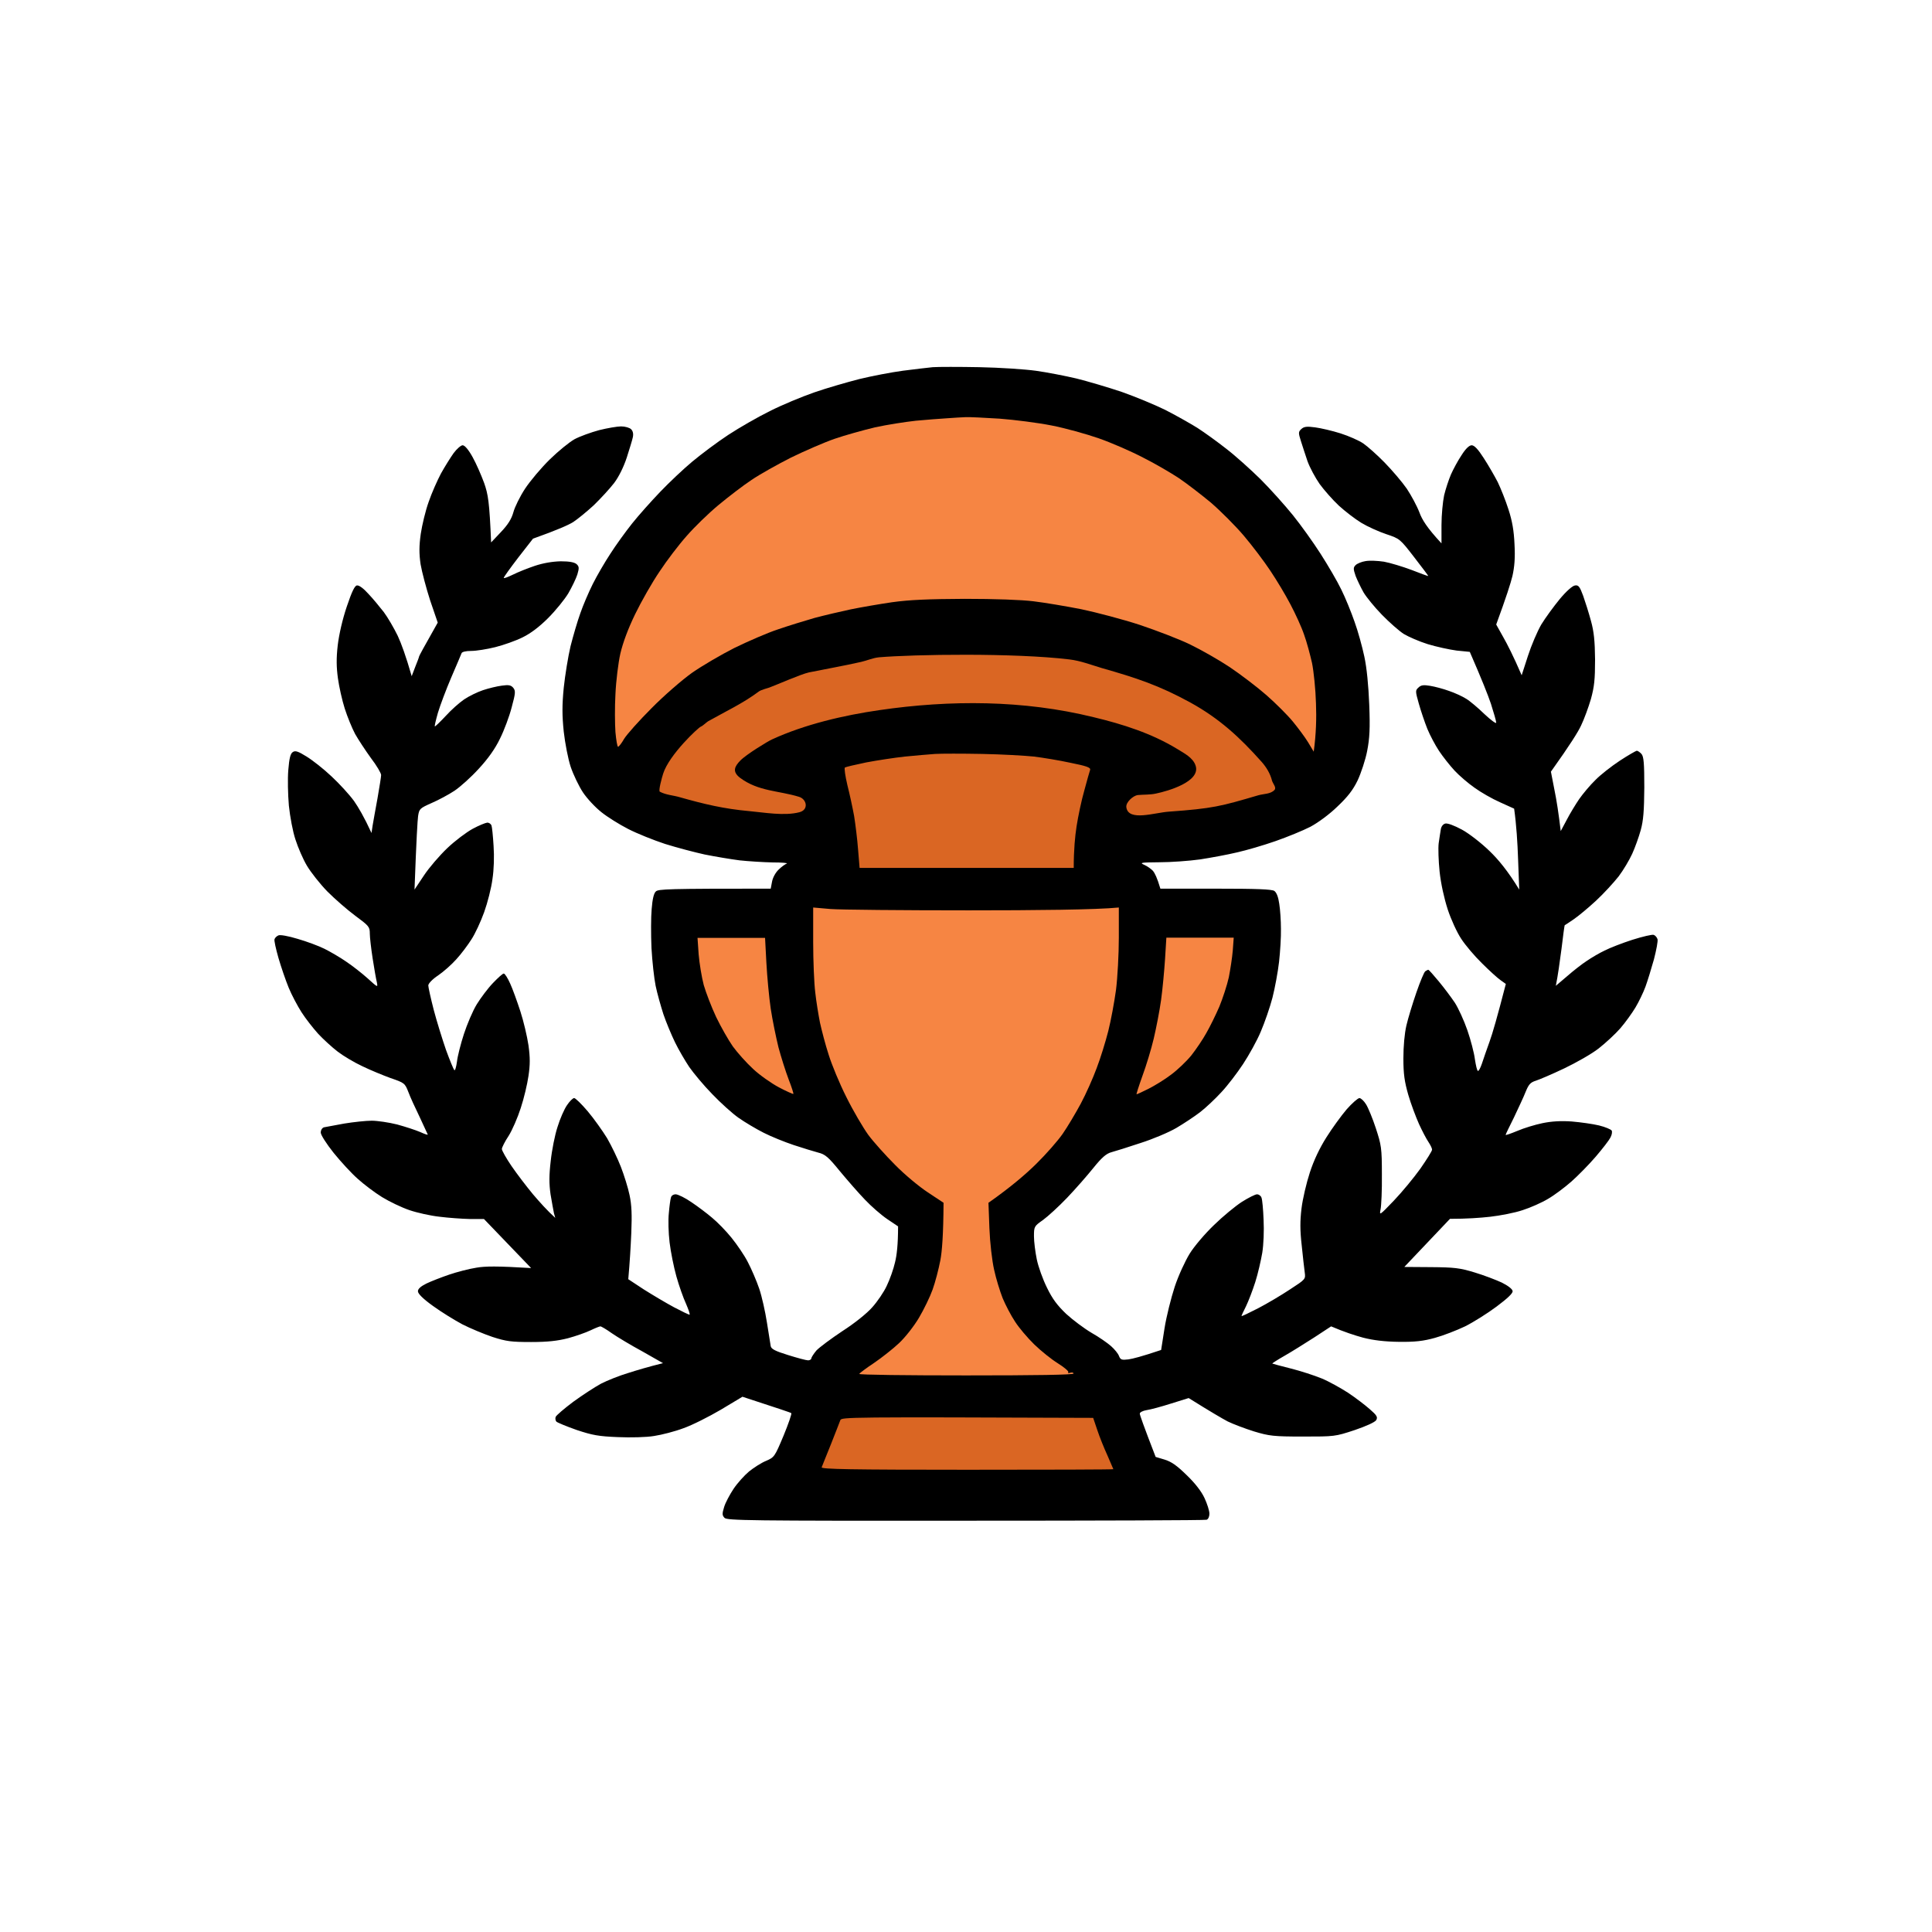 <svg version="1.2" xmlns="http://www.w3.org/2000/svg" viewBox="0 0 1024 1024" width="1024" height="1024">
	<title>image</title>
	<style>
		.s0 { fill: #000000 } 
		.s1 { fill: #da6623 } 
		.s2 { fill: #f68543 } 
	</style>
	<g id="v3">
		<path id="Path 2" class="s0" d="m494.5 194.6c-2.8 0.3-10 1.1-16 1.9-6 0.8-16.4 2.8-23 4.4-6.6 1.7-17.4 4.8-24 7.1-6.6 2.3-17.2 6.7-23.5 9.9-6.3 3.1-16.2 8.8-22 12.6-5.8 3.8-14.3 10.2-19 14.1-4.7 3.9-12.3 11.1-17 16-4.7 4.9-11.5 12.5-15 16.9-3.5 4.4-8.7 11.6-11.5 16-2.9 4.4-7.1 11.6-9.3 16-2.2 4.4-5.2 11.4-6.6 15.5-1.5 4.1-3.8 12-5.2 17.5-1.3 5.5-2.9 15.4-3.6 22-0.9 9.2-0.9 14.6 0 23.3 0.7 6.2 2.3 14.5 3.7 18.7 1.4 4.1 4.3 10.2 6.5 13.5 2.2 3.3 6.6 8 9.8 10.5 3.1 2.5 9.5 6.5 14.2 8.9 4.7 2.4 13.4 5.9 19.5 7.9 6.1 1.9 15.5 4.4 21 5.6 5.5 1.1 13.8 2.5 18.5 3.1 4.7 0.5 12.5 1 17.5 1.1 5 0 8.3 0.3 7.5 0.6-0.8 0.3-2.8 1.7-4.3 3.2-1.6 1.5-3.1 4.2-3.5 6.4l-0.7 3.7c-54.7 0-59.6 0.2-60.9 1.5-1.1 1-1.8 4.2-2.2 9.3-0.4 4.2-0.4 13.6-0.1 20.7 0.4 7.1 1.4 16.1 2.2 20 0.8 3.9 2.7 10.6 4.1 15 1.5 4.4 4.3 11.1 6.2 15 1.9 3.9 5.3 9.7 7.5 13 2.3 3.3 7.7 9.8 12.2 14.4 4.4 4.6 10.7 10.3 14 12.6 3.3 2.3 9.3 5.9 13.3 7.9 3.9 2 11.1 4.9 15.9 6.5 4.9 1.6 10.7 3.4 13 4 3.7 0.9 5.4 2.4 11.5 9.9 4 4.8 9.9 11.6 13.3 15.1 3.3 3.5 8.6 8.1 11.7 10.2l5.8 3.9c0 9.7-0.7 15.4-1.6 19-0.8 3.6-2.8 9.2-4.4 12.5-1.5 3.3-5 8.4-7.7 11.4-2.8 3.2-9.4 8.5-15.8 12.6-6 4-12.2 8.6-13.8 10.3-1.5 1.8-2.7 3.7-2.7 4.2 0 0.5-0.8 1-1.7 1-1 0-5.8-1.3-10.6-2.8-6.8-2.1-8.9-3.2-9.2-4.7-0.2-1.1-1.1-6.7-2-12.5-0.9-5.8-2.7-13.9-4.1-18-1.4-4.1-4.1-10.4-6-14-1.8-3.6-5.8-9.4-8.7-13-2.9-3.6-7.5-8.3-10.3-10.6-2.7-2.3-7.6-6-10.9-8.2-3.3-2.3-7-4.1-8.3-4.2-1.3 0-2.4 0.7-2.6 1.8-0.3 0.9-0.8 4.6-1.1 8.2-0.4 3.6-0.2 10.5 0.4 15.5 0.6 5 2.2 13 3.6 18 1.4 5 3.7 11.5 5.1 14.5 1.3 3 2.2 5.6 1.9 5.8-0.3 0.1-4-1.7-8.2-3.9-4.3-2.3-11.5-6.6-16.1-9.5l-8.2-5.4c0.8-8.9 1.3-17.4 1.6-24.5 0.4-9.7 0.2-14.8-0.9-20-0.8-3.9-2.9-10.6-4.6-15-1.7-4.4-5-11.2-7.3-15.2-2.4-3.9-7-10.4-10.3-14.3-3.3-3.9-6.6-7.1-7.2-7-0.7 0-2.4 1.7-3.8 3.8-1.4 2-3.7 7.2-5 11.5-1.4 4.2-3 12.3-3.6 18-0.9 7.6-0.9 12.1-0.1 17.7 0.7 4.1 1.5 8.6 1.8 10l0.7 2.5c-4.3-3.9-8.3-8.4-11.8-12.5-3.4-4.1-8.6-10.9-11.4-15-2.8-4.1-5.1-8.2-5.1-9 0-0.8 1.6-4 3.6-7 1.9-3 4.8-9.7 6.4-14.7 1.7-5.1 3.5-12.8 4.1-17 0.9-6 0.9-9.8 0-16.3-0.7-4.7-2.6-12.8-4.3-18-1.7-5.2-4.1-11.9-5.4-14.7-1.3-2.9-2.8-5.3-3.4-5.3-0.6 0-3.1 2.3-5.7 5-2.7 2.8-6.5 7.9-8.6 11.3-2.1 3.4-5.1 10.5-6.8 15.7-1.7 5.2-3.4 11.9-3.7 14.7-0.4 2.9-1 4.9-1.4 4.5-0.4-0.4-2.4-5.2-4.4-10.7-1.9-5.5-4.9-15.1-6.5-21.2-1.6-6.2-2.9-12.1-2.9-13 0-1 2.3-3.4 5.2-5.3 2.8-1.9 7.1-5.7 9.6-8.5 2.5-2.7 6.1-7.5 8-10.5 2-3 5-9.5 6.8-14.5 1.8-5 3.8-12.8 4.4-17.5 0.8-5.2 1-12.1 0.6-17.7-0.3-5.1-0.8-10-1.1-10.8-0.3-0.8-1.3-1.5-2.2-1.5-1 0.1-4.5 1.5-7.8 3.3-3.3 1.8-9.3 6.3-13.4 10.2-4.1 3.9-9.7 10.4-12.4 14.5l-5 7.5c1-27.1 1.6-36.8 1.9-39 0.6-3.8 0.9-4.1 7.2-6.9 3.7-1.6 9.1-4.5 12.1-6.5 3-2 8.8-7.2 12.8-11.6 5-5.4 8.7-10.6 11.3-16 2.2-4.4 5-11.9 6.2-16.6 2.1-7.7 2.1-8.8 0.8-10.4-1.2-1.4-2.5-1.6-6-1.1-2.5 0.3-7 1.4-10 2.4-3 1-7.5 3.2-10 4.9-2.5 1.7-6.9 5.6-9.7 8.7-2.9 3.1-5.5 5.6-5.8 5.6-0.3 0 0.5-3.3 1.6-7.2 1.2-4 4.4-12.5 7.1-18.8 2.7-6.3 5.2-12.1 5.4-12.7 0.2-0.8 2.2-1.3 5.2-1.3 2.6 0 8.3-0.9 12.7-2 4.4-1.1 10.9-3.4 14.5-5.2 4.3-2.1 8.9-5.6 13.5-10.2 3.9-3.9 8.7-9.8 10.7-13.1 1.9-3.3 4.1-7.8 4.8-10 1-3.4 1-4.2-0.4-5.5-1.2-1-3.8-1.5-8.4-1.5-4.3 0.1-9.2 0.9-13.7 2.4-3.9 1.3-9.1 3.4-11.7 4.7-2.7 1.3-4.8 2.1-4.8 1.7 0-0.5 3.5-5.3 7.7-10.8l7.8-10c13.2-4.7 18.9-7.3 21.3-8.8 2.3-1.5 7.2-5.5 10.9-8.9 3.6-3.5 8.5-8.8 10.8-11.8 2.5-3.3 5.1-8.6 6.7-13.5 1.4-4.4 2.9-9.2 3.2-10.7 0.4-1.8 0.1-3.3-0.9-4.3-0.8-0.8-3.2-1.5-5.3-1.5-2 0-7.3 0.9-11.7 2-4.4 1.2-10.2 3.3-13 4.8-2.7 1.5-8.6 6.3-13.1 10.7-4.5 4.4-10.4 11.4-13.1 15.5-2.7 4.1-5.5 9.8-6.2 12.5-1 3.6-2.9 6.6-6.6 10.5l-5.2 5.5c-0.9-21.6-1.6-25.5-3.7-31.5-1.5-4.1-4.2-10.3-6.1-13.7-2.2-4-4.2-6.3-5.3-6.3-0.9 0-3.1 1.9-4.8 4.2-1.7 2.4-4.7 7.2-6.7 10.8-1.9 3.6-4.9 10.3-6.5 15-1.7 4.7-3.5 12.3-4.2 17-0.9 6.4-0.9 10.4-0.1 16 0.7 4.1 3 12.8 5.1 19.3l4 11.7c-7.7 13.6-9.9 17.7-9.9 18 0 0.3-0.9 2.7-2 5.4l-1.9 5c-3.1-10.8-5.5-17.3-7.4-21.4-2-4.1-5.3-9.8-7.4-12.6-2.2-2.8-5.8-7.2-8.2-9.7-2.4-2.7-4.9-4.6-6-4.4-1.2 0.1-2.7 3.2-5.4 11.2-2.3 6.8-4.1 14.7-4.8 20.5-0.8 6.9-0.7 11.7 0.1 17.5 0.6 4.4 2.2 11.6 3.6 16 1.4 4.4 3.9 10.5 5.5 13.5 1.7 3 5.5 8.8 8.4 12.8 3 3.9 5.4 8 5.4 9 0 0.9-0.9 6.4-1.9 12.2-1.1 5.8-2.2 12.3-2.6 14.5l-0.6 4c-3.9-8.5-7-13.7-9.3-17-2.4-3.3-7.7-9.1-11.9-13-4.1-3.9-10.1-8.6-13.2-10.5-4.5-2.8-6-3.3-7.3-2.4-1.3 0.8-1.9 3.4-2.4 9.5-0.4 4.6-0.2 13.1 0.3 18.9 0.6 5.8 2.1 13.9 3.5 18 1.3 4.1 4 10.4 6.1 13.9 2.1 3.5 6.9 9.6 10.8 13.6 3.9 3.9 10.5 9.7 14.7 12.8 7.3 5.4 7.8 5.9 7.8 9.5 0 2 0.7 8 1.5 13.2 0.8 5.2 1.8 10.9 2.2 12.5 0.6 3 0.6 3-4.8-1.9-3-2.7-8.1-6.7-11.4-8.9-3.3-2.3-8.5-5.3-11.5-6.8-3-1.5-9.4-3.9-14.3-5.3-4.9-1.5-9.4-2.3-10.2-1.8-0.9 0.4-1.8 1.3-2 2-0.3 0.6 0.7 5.1 2.1 10 1.4 4.8 3.8 11.8 5.4 15.7 1.6 3.9 4.7 9.7 6.8 13 2.1 3.3 6.1 8.4 8.8 11.4 2.7 2.9 7.4 7.2 10.4 9.5 3 2.3 8.9 5.8 13 7.7 4.1 2 10.9 4.8 15 6.3 7.3 2.5 7.6 2.7 9.4 7.3 1 2.7 3.7 8.6 6 13.3 2.2 4.7 4.1 8.8 4.3 9.3 0.2 0.4-1.6-0.2-4-1.3-2.3-1-7.8-2.8-12.2-4-4.4-1.1-10.5-2-13.5-2-3 0-9.6 0.7-14.5 1.5-4.9 0.9-9.8 1.8-10.8 2-1 0.3-1.7 1.5-1.7 2.8 0 1.2 2.9 5.8 6.8 10.7 3.8 4.7 9.5 10.9 12.8 13.8 3.2 2.9 9 7.3 12.9 9.7 3.9 2.4 10.4 5.5 14.5 6.9 4.1 1.4 11.3 3 16 3.5 4.7 0.6 11.9 1.1 16 1.2h7.5l25 26c-18-1.1-24.5-1-29-0.2-3.9 0.6-10.4 2.3-14.5 3.7-4.1 1.4-9.5 3.5-12 4.7-3 1.5-4.5 2.8-4.5 4.1 0 1.3 2.7 4 8 7.8 4.4 3.2 11.4 7.5 15.5 9.7 4.1 2.1 11.3 5.1 16 6.7 7.4 2.4 10.1 2.7 20.5 2.7 8.8 0 14-0.6 19.5-2 4.1-1.1 9.5-3 12-4.2 2.5-1.2 4.8-2.1 5.2-2.1 0.5 0 3.2 1.6 6 3.6 2.9 2 10.2 6.4 16.3 9.7l10.9 6.2c-7.7 1.9-13.7 3.7-18.4 5.2-4.7 1.4-11.2 4-14.5 5.7-3.3 1.8-9.9 6.1-14.7 9.6-4.8 3.6-9 7.2-9.3 8-0.3 0.8-0.1 2 0.4 2.5 0.5 0.5 5.3 2.5 10.7 4.4 8.4 2.8 11.7 3.4 21.9 3.8 6.8 0.3 15.2 0.1 19.2-0.6 4-0.6 11-2.4 15.5-4.1 4.6-1.6 13.5-6.1 19.8-9.8l11.5-6.9c19.6 6.4 25.6 8.4 25.9 8.7 0.3 0.3-1.5 5.6-4.1 11.9-4.7 11.2-4.9 11.5-9.3 13.4-2.5 1-6.5 3.6-9 5.6-2.5 2.1-6.2 6.2-8.2 9.2-2 3-4.3 7.3-5 9.6-1.1 3.6-1.1 4.4 0.2 5.8 1.4 1.4 12.6 1.6 127.8 1.5 69.4 0 126.9-0.2 127.7-0.5 0.9-0.3 1.5-1.7 1.5-3.2 0-1.6-1.2-5.3-2.6-8.3-1.6-3.5-5.1-8-9.5-12.2-5.2-5.1-8.1-7.1-11.7-8.2l-4.7-1.4c-6.5-16.8-8.4-22.3-8.4-22.9-0.1-0.7 1.6-1.6 3.6-1.9 2.1-0.3 8-1.9 13-3.5l9.3-2.9c12 7.5 17.9 10.9 20.7 12.4 2.9 1.4 9.2 3.8 14 5.3 8 2.4 10.3 2.7 25.8 2.7 16.8 0 17.1 0 27.4-3.4 6.2-2.1 10.8-4.2 11.5-5.3 0.9-1.6 0.4-2.5-3.4-5.8-2.5-2.2-7.6-6.1-11.5-8.7-3.9-2.5-10.1-6-14-7.6-3.9-1.6-11.3-4-16.5-5.3-5.2-1.3-9.6-2.5-9.7-2.6-0.1-0.1 2.8-2 6.5-4.1 3.7-2.1 10.7-6.5 15.7-9.7l9-5.9c7 3 12.6 4.8 17 6 5.5 1.4 11.4 2.1 19 2.2 8.5 0.1 12.9-0.4 19-2.1 4.4-1.2 11.6-4 16-6.1 4.4-2.2 11.9-6.9 16.7-10.5 5.9-4.4 8.7-7.1 8.5-8.2-0.1-1.1-2.5-2.9-5.7-4.5-3-1.4-9.5-3.9-14.5-5.4-7.9-2.4-10.8-2.7-23.1-2.8l-14.1-0.1 24.2-25.5c8.9 0 15.9-0.5 21.3-1.1 5.3-0.6 13.1-2.1 17.2-3.5 4.1-1.3 10.2-4 13.5-6 3.3-1.9 8.9-6.1 12.4-9.2 3.6-3.2 9.4-9.1 12.9-13.2 3.5-4.1 7-8.6 7.7-10 0.8-1.4 1.1-3.1 0.7-3.8-0.4-0.6-3.4-1.9-6.7-2.7-3.3-0.8-9.8-1.7-14.5-2.1-5.8-0.4-10.7-0.1-15.5 0.9-3.9 0.8-9.8 2.6-13.3 4.1-3.4 1.4-6.2 2.4-6.2 2.1 0-0.3 2-4.4 4.4-9.2 2.3-4.9 5.2-11 6.2-13.6 1.6-3.9 2.5-5 5.4-5.9 1.9-0.6 8.7-3.5 15-6.5 6.3-3 14.6-7.7 18.3-10.6 3.7-2.9 8.9-7.7 11.5-10.7 2.6-3 6.2-8 8-11 1.8-3 4.2-8 5.3-11 1.1-3 3.1-9.5 4.5-14.5 1.3-5 2.2-9.8 1.9-10.7-0.3-1-1.2-2-2-2.3-0.8-0.3-5.9 0.9-11.3 2.6-5.3 1.7-12 4.3-14.7 5.7-2.8 1.3-7 3.8-9.5 5.5-2.5 1.6-7.2 5.3-10.4 8.1l-6 5.1c1.1-5.4 2.1-12.6 3-19.5 0.8-6.9 1.6-12.5 1.7-12.6 0.1 0 2.2-1.4 4.7-3.1 2.5-1.7 7.8-6.1 11.9-9.9 4.1-3.8 9.4-9.6 12-12.9 2.5-3.3 5.7-8.7 7.2-12 1.5-3.3 3.5-8.9 4.5-12.5 1.4-5 1.8-10.2 1.9-22.6 0-12.9-0.3-16.4-1.5-17.8-0.8-0.9-2-1.7-2.5-1.7-0.5 0.1-4.6 2.4-9 5.3-4.4 2.9-10.3 7.5-13 10.3-2.8 2.7-6.6 7.3-8.5 10-1.9 2.8-4.9 7.7-6.6 11l-3.2 6c-1.1-9.3-2.2-16.4-3.3-21.7l-1.9-9.8c10.2-14.3 14.5-21.2 16-24.5 1.6-3.3 3.9-9.6 5.2-14 1.8-6.6 2.2-10.3 2.2-21-0.1-9.8-0.6-14.8-2.2-20.5-1.1-4.1-3-10.1-4.1-13.2-1.8-4.9-2.5-5.8-4.3-5.5-1.3 0.1-4.6 3-8.1 7.2-3.2 3.9-7.6 9.9-9.8 13.5-2.1 3.6-5.3 11.1-7.1 16.7l-3.3 10.2c-4.5-10.4-7.6-16.4-9.7-20.1l-3.8-6.8c5.4-14.7 7.7-22 8.6-25.7 1.1-4.9 1.5-9.7 1.1-16.8-0.3-7.1-1.2-12.4-3.2-18.5-1.5-4.7-4.1-11.2-5.7-14.5-1.7-3.3-5-9-7.4-12.7-3-4.7-5-6.8-6.4-6.8-1.3 0-3.2 1.8-5.4 5.3-1.9 2.8-4.4 7.5-5.6 10.2-1.2 2.8-2.8 7.7-3.6 11-0.7 3.3-1.4 10.4-1.4 15.8v9.7c-7.8-8.4-10.3-12.6-11.7-16.4-1.3-3.4-4.3-9-6.7-12.6-2.5-3.6-7.8-9.8-11.8-13.9-4-4.1-9.1-8.6-11.3-10.1-2.2-1.5-7.6-3.9-12-5.3-4.4-1.4-10.5-2.8-13.5-3.2-4.4-0.6-5.9-0.4-7.3 0.9-1.6 1.5-1.6 2-0.2 6.4 0.8 2.6 2.4 7.4 3.5 10.7 1.2 3.3 4.1 8.7 6.4 12 2.4 3.3 7 8.5 10.2 11.5 3.3 3 8.6 7.1 11.9 9.1 3.3 2 9.3 4.7 13.2 6 7.2 2.4 7.3 2.5 14.8 12.2 4.1 5.3 7.5 9.8 7.5 10-0.1 0.1-4-1.3-8.8-3.2-4.8-1.8-11.4-3.8-14.7-4.4-3.3-0.5-7.7-0.7-9.8-0.3-2 0.3-4.4 1.3-5.2 2.1-1.3 1.3-1.3 2 0 5.8 0.9 2.3 2.8 6.2 4.2 8.7 1.5 2.5 5.8 7.8 9.7 11.8 3.9 4 9.1 8.6 11.6 10.2 2.5 1.5 8.2 4 12.7 5.4 4.6 1.4 11.5 2.9 15.3 3.4l7 0.7c6.4 14.7 9.6 22.8 11.2 27.5 1.5 4.7 2.8 9.2 2.8 10 0.1 0.8-2.7-1.2-6.2-4.5-3.5-3.4-7.9-7.1-9.8-8.2-1.9-1.2-6-3.1-9-4.1-3-1.1-7.5-2.3-10-2.7-3.5-0.6-4.9-0.4-6.2 0.9-1.7 1.5-1.7 1.9 0.2 8.6 1.1 3.9 3.1 9.8 4.5 13.3 1.4 3.4 4.2 8.7 6.2 11.7 2 3 5.7 7.7 8.2 10.4 2.5 2.7 7.3 6.8 10.6 9.1 3.3 2.4 9.4 5.9 13.5 7.7l7.5 3.4c1.2 8.5 1.8 18.1 2.1 26.9l0.6 16c-6-9.9-11.3-16.2-15.7-20.4-4.4-4.3-11-9.4-14.7-11.4-4.1-2.2-7.6-3.5-8.8-3.2-1.2 0.3-2.2 1.6-2.4 3.3-0.3 1.5-0.7 4.7-1.1 7.2-0.3 2.5-0.1 9.2 0.5 15 0.7 6.5 2.4 14.1 4.3 20 1.7 5.2 4.9 12.2 7.1 15.5 2.1 3.3 7.1 9.2 11 13 3.9 3.9 8.3 7.9 9.9 9l2.8 2c-4.6 17.8-7.1 26.4-8.6 30.5-1.5 4.1-3.3 9.4-4.1 11.8-0.8 2.3-1.7 4-2.1 3.8-0.5-0.2-1.1-3-1.6-6.2-0.4-3.3-2.2-10.2-4-15.4-1.8-5.2-4.8-11.7-6.6-14.5-1.8-2.7-5.6-7.8-8.5-11.3-2.8-3.4-5.3-6.2-5.6-6.2-0.3 0-1 0.4-1.6 0.8-0.6 0.4-2.7 5.4-4.7 11.2-2 5.8-4.4 13.6-5.3 17.5-1 4.3-1.6 11-1.6 17.5 0 8.3 0.6 12.3 2.6 19.3 1.4 4.8 4 11.7 5.7 15.5 1.7 3.7 3.9 7.9 5 9.5 1 1.5 1.9 3.3 1.9 4 0.1 0.6-2.8 5.2-6.2 10.1-3.5 4.9-9.8 12.5-14.1 17-7.5 7.8-7.7 8-7 4.6 0.4-1.9 0.8-10.2 0.7-18.5 0-14.1-0.3-15.6-3.2-24.5-1.7-5.2-4.1-11-5.2-12.7-1.1-1.8-2.7-3.3-3.5-3.3-0.8 0-3.9 2.7-6.8 6-2.8 3.3-7.7 10-10.7 14.8-3.6 5.7-6.7 12.2-8.8 18.7-1.8 5.5-3.8 14-4.4 19-0.8 6.7-0.8 11.6 0.1 19.5 0.6 5.8 1.3 12.2 1.6 14.3 0.5 3.7 0.5 3.7-7.8 9.1-4.5 3-12.1 7.5-16.9 10-4.9 2.5-8.8 4.4-8.8 4.1 0-0.3 1.1-2.6 2.4-5.2 1.3-2.7 3.5-8.4 4.9-12.8 1.4-4.4 3-11.4 3.7-15.5 0.7-4.3 1-11.7 0.7-17.5-0.2-5.5-0.7-10.8-1.1-11.7-0.3-1-1.4-1.8-2.4-1.8-0.9 0-4.5 1.8-8 4-3.4 2.2-10.1 7.7-14.8 12.3-4.8 4.6-10.5 11.3-12.9 15.2-2.4 3.9-6 11.7-7.9 17.5-1.9 5.8-4.4 15.7-5.4 22l-1.8 11.5c-10.4 3.5-15.2 4.7-17.4 5-3.5 0.4-4.1 0.2-4.9-1.7-0.4-1.3-2.4-3.7-4.2-5.3-1.9-1.7-6.5-4.9-10.4-7.1-3.9-2.3-9.9-6.8-13.4-10-4.7-4.5-7.3-7.9-10.2-13.9-2.2-4.4-4.6-11.1-5.4-15-0.8-3.9-1.5-9.4-1.5-12.2 0-5.2 0.1-5.4 4.8-8.7 2.6-1.9 8.3-7.1 12.7-11.7 4.4-4.6 10.7-11.8 14-15.9 4.5-5.6 6.9-7.6 9.5-8.3 1.9-0.5 8.9-2.7 15.5-4.9 6.6-2.1 15.1-5.7 19-8 3.9-2.3 9.5-6 12.5-8.3 3-2.3 8.1-7.1 11.3-10.6 3.3-3.5 8.4-10.2 11.5-14.9 3.1-4.7 7.4-12.4 9.4-17.2 2.1-4.9 4.9-13 6.2-18 1.3-5.1 2.9-13.7 3.5-19 0.6-5.4 1.1-13.3 1-17.5 0-4.3-0.4-10.3-0.9-13.3-0.5-3.6-1.4-5.9-2.6-6.8-1.4-0.9-9.2-1.2-31.1-1.2h-29.3c-1.7-5.8-3-8.3-3.9-9.4-0.9-1-3-2.5-4.6-3.2-2.7-1.2-2-1.3 8-1.4 6 0 15.7-0.7 21.5-1.5 5.8-0.9 14.5-2.5 19.5-3.7 5-1.1 14.2-3.8 20.5-6 6.3-2.2 14.6-5.6 18.5-7.6 4.1-2.2 10.1-6.6 14.3-10.7 5.5-5.2 8.3-8.8 10.8-14 1.8-3.9 4.1-10.8 5-15.5 1.3-6.7 1.6-11.8 1.1-24.5-0.4-10.1-1.3-19.5-2.6-25.5-1.1-5.2-3.4-13.6-5.2-18.5-1.7-4.9-4.8-12.6-7-17-2.1-4.4-7.1-12.9-11-19-3.9-6.1-10.5-15.3-14.7-20.5-4.2-5.2-11.9-13.8-17.1-19-5.3-5.2-13.4-12.5-18.1-16.1-4.7-3.7-11.6-8.7-15.5-11.2-3.9-2.4-11.5-6.7-17-9.5-5.5-2.7-15.9-7-23-9.5-7.1-2.4-18-5.6-24-7.1-6-1.4-15.7-3.3-21.5-4.1-5.8-0.8-19.3-1.7-30-1.9-10.7-0.2-21.7-0.2-24.5 0z"/>
		<path id="Layer 10" class="s1" d="m465.8 348.4c-3.2 0.3-6.2 1.7-9.3 2.4-9.2 2.1-18.5 3.7-27.8 5.6-4.4 1-16.6 6.4-20.9 8-0.9 0.3-4.6 1.3-5.6 2.1-8.4 6.3-17.7 10.6-26.9 15.8-0.7 0.4-2.9 2.5-3.8 2.8-1.3 0.4-16.8 14.9-20 24.9-0.7 2.2-2.6 9.1-1.8 9.6 3.3 1.8 7.2 1.9 10.8 3 12.7 3.6 23.2 6.1 36.5 7.3 7.9 0.7 18.7 2.7 26.7 0.6 5.1-1.3 3.9-7-0.3-8.2-10.8-3.3-21.4-2.8-31.1-10-4.5-3.4-2.8-6.2 0.1-9.2 3.2-3.3 14.9-10.4 16.8-11.2 17.4-8 38.1-12.8 56.8-15.5 37.6-5.5 76.5-5.4 113.5 3.7 15.5 3.7 30.9 8.6 44.5 16.9 3.5 2.2 8.3 4.5 9.7 8.8 2.8 8.5-14.7 13.5-21 14.8-3.1 0.7-6.5 0.5-9.7 0.8-2.3 0.3-6.5 3.8-6 6.6 1.2 7.5 15 2.7 22.5 2.2 23.5-1.7 27.4-2.8 47.5-8.7 2.9-0.8 6.5-0.6 8.5-2.8 1.2-1.2-0.8-3.3-1.3-4.9-0.9-3.7-3-7.2-5.6-10.1-11.4-12.8-22.2-22.8-37.6-31.3-16.6-9.1-28.7-13.1-47-18.3-5.7-1.7-11.3-3.9-17.3-4.6-29.1-3.5-82.2-2.7-101-1.1zm29.8 51.2c-3.3 0.2-10.5 0.9-16 1.4-5.5 0.6-14.7 2-20.5 3.1-5.8 1.2-10.9 2.4-11.3 2.7-0.4 0.4 0.2 4.5 1.3 9.2 1.2 4.7 2.8 12.1 3.6 16.5 0.7 4.4 1.7 12.4 2.1 17.8l0.8 9.7h113.5c0-9.7 0.7-16.8 1.5-22 0.8-5.2 2.6-13.8 4.1-19 1.4-5.2 2.8-10.2 3.1-11 0.3-1.2-1.9-2-10.4-3.7-5.9-1.3-14.6-2.7-19.3-3.3-4.7-0.5-17-1.2-27.5-1.4-10.5-0.2-21.7-0.2-25 0zm-50.2 353.1c-0.4 1-2.6 6.8-5 12.8-2.5 6-4.6 11.6-4.9 12.2-0.3 1 15.5 1.3 77.1 1.3 42.6 0 77.5-0.1 77.5-0.3 0-0.1-1.4-3.3-3.1-7.2-1.8-3.9-4.2-9.9-5.4-13.5l-2.2-6.5c-129.5-0.5-133.4-0.4-134 1.2z"/>
		<path id="Layer 9" class="s2" d="m431 499.3c0 10 0.5 22 1.1 26.7 0.5 4.7 1.7 11.9 2.5 16 0.9 4.1 2.9 11.8 4.6 17 1.6 5.2 5.8 15.4 9.4 22.5 3.5 7.1 8.8 16.1 11.6 20 2.9 3.9 9.3 11 14.3 16 4.9 5 12.7 11.5 17.3 14.5l8.3 5.5c-0.1 17-0.8 25.8-1.7 30.5-0.9 4.7-2.7 11.6-4.1 15.5-1.4 3.9-4.6 10.5-7.2 14.9-2.6 4.4-7.2 10.3-10.6 13.5-3.3 3.1-9.3 7.8-13.4 10.6-4.1 2.7-7.5 5.3-7.7 5.7-0.2 0.5 25.2 0.8 56.6 0.8 37.3 0 57-0.3 57-1 0-0.5-0.8-0.7-1.8-0.4-0.9 0.3-1.4 0.2-1-0.3 0.4-0.4-2.1-2.6-5.5-4.7-3.4-2.1-9-6.6-12.5-10-3.5-3.4-8.1-8.8-10.2-12.1-2.2-3.3-5.1-8.9-6.6-12.5-1.4-3.6-3.5-10.3-4.5-15-1.1-4.8-2.2-14.4-2.5-22l-0.5-13.5c12.1-8.5 19.9-15.3 25.2-20.5 5.3-5.2 11.6-12.4 14.1-16 2.5-3.6 6.8-10.8 9.6-16 2.8-5.2 6.6-13.8 8.5-19 2-5.2 4.7-14 6.1-19.5 1.4-5.5 3.2-15.3 4.1-21.8 0.8-6.4 1.5-18.9 1.5-27.7v-16c-12 1.2-44.3 1.5-79.5 1.5-35.2 0-68.2-0.3-73.3-0.7l-9.2-0.8zm-60.7 6.5c0.4 4.8 1.6 12.1 2.7 16.3 1.2 4.1 4.1 11.7 6.6 17 2.5 5.2 6.5 12.2 8.8 15.5 2.4 3.3 7.2 8.7 10.8 12 3.5 3.3 9.7 7.6 13.6 9.7 4 2.1 7.4 3.6 7.7 3.5 0.2-0.1-0.9-3.6-2.5-7.7-1.6-4.2-4-11.8-5.4-17-1.3-5.3-3.2-14.5-4.1-20.5-0.9-6.1-1.9-17-2.3-24.3l-0.7-13.2h-35.8zm247.2 2.5c-0.4 6.1-1.3 15.9-2.1 21.7-0.8 5.8-2.6 15-3.9 20.5-1.3 5.5-4 14.4-6 19.8-1.9 5.3-3.3 9.7-3.1 9.7 0.3 0 3.1-1.3 6.3-2.9 3.2-1.6 8.6-4.9 12-7.5 3.4-2.5 8.3-7.2 10.8-10.3 2.5-3.2 6.1-8.5 7.9-11.8 1.9-3.3 5-9.6 6.9-14 1.8-4.4 4.1-11.4 5-15.5 0.8-4.1 1.8-10.5 2.1-14.2l0.5-6.8h-35.7zm-115.6-286.6c-3.6 0.2-11 0.8-16.5 1.3-5.5 0.6-15.2 2.1-21.6 3.5-6.3 1.5-16 4.2-21.5 6.1-5.5 1.9-15.8 6.4-23 9.9-7.1 3.6-16.6 8.9-21 11.9-4.4 2.9-12.2 8.9-17.5 13.3-5.2 4.3-12.8 11.7-16.8 16.3-4.1 4.6-10.6 13.1-14.4 18.9-3.9 5.7-9.7 15.9-12.9 22.5-3.8 7.8-6.5 15.1-7.9 21-1.1 4.9-2.3 14.6-2.6 21.5-0.4 6.8-0.3 16 0 20.2 0.4 4.3 1 7.8 1.4 7.7 0.4 0 1.9-1.9 3.2-4.2 1.4-2.3 7.9-9.6 14.5-16.2 6.6-6.7 16.3-15.1 21.5-18.8 5.3-3.7 15.4-9.6 22.5-13.2 7.2-3.5 17.5-8 23-9.8 5.5-1.9 14.3-4.6 19.5-6.1 5.3-1.4 13.8-3.4 19-4.5 5.3-1.1 15.2-2.8 22-3.8 9.3-1.3 19.3-1.7 38.5-1.8 16 0 30.1 0.5 36.5 1.3 5.8 0.7 17.2 2.6 25.3 4.2 8.1 1.7 22.1 5.4 31 8.3 8.9 3 21 7.6 26.7 10.4 5.8 2.8 15.3 8.2 21 12 5.8 3.9 14.6 10.6 19.5 14.9 4.9 4.3 11.2 10.6 13.9 13.9 2.7 3.3 6.4 8.2 8.1 11l3 5c1.3-9.3 1.5-18.1 1.2-25.5-0.2-7.5-1.2-17.1-2.1-21.5-1-4.4-2.8-11.2-4.2-15-1.3-3.9-4.6-11.1-7.2-16-2.6-5-7.4-13-10.7-17.9-3.3-5-9.6-13.3-14-18.5-4.4-5.2-12.3-13.1-17.5-17.6-5.3-4.4-13-10.3-17-13-4.1-2.7-12.6-7.7-19-10.9-6.3-3.3-16.9-7.9-23.5-10.2-6.6-2.3-17.8-5.4-25-6.8-7.1-1.4-19.5-3-27.5-3.6-7.9-0.5-16-0.9-18-0.8-1.9 0.1-6.4 0.3-9.9 0.6z"/>
	</g>
</svg>